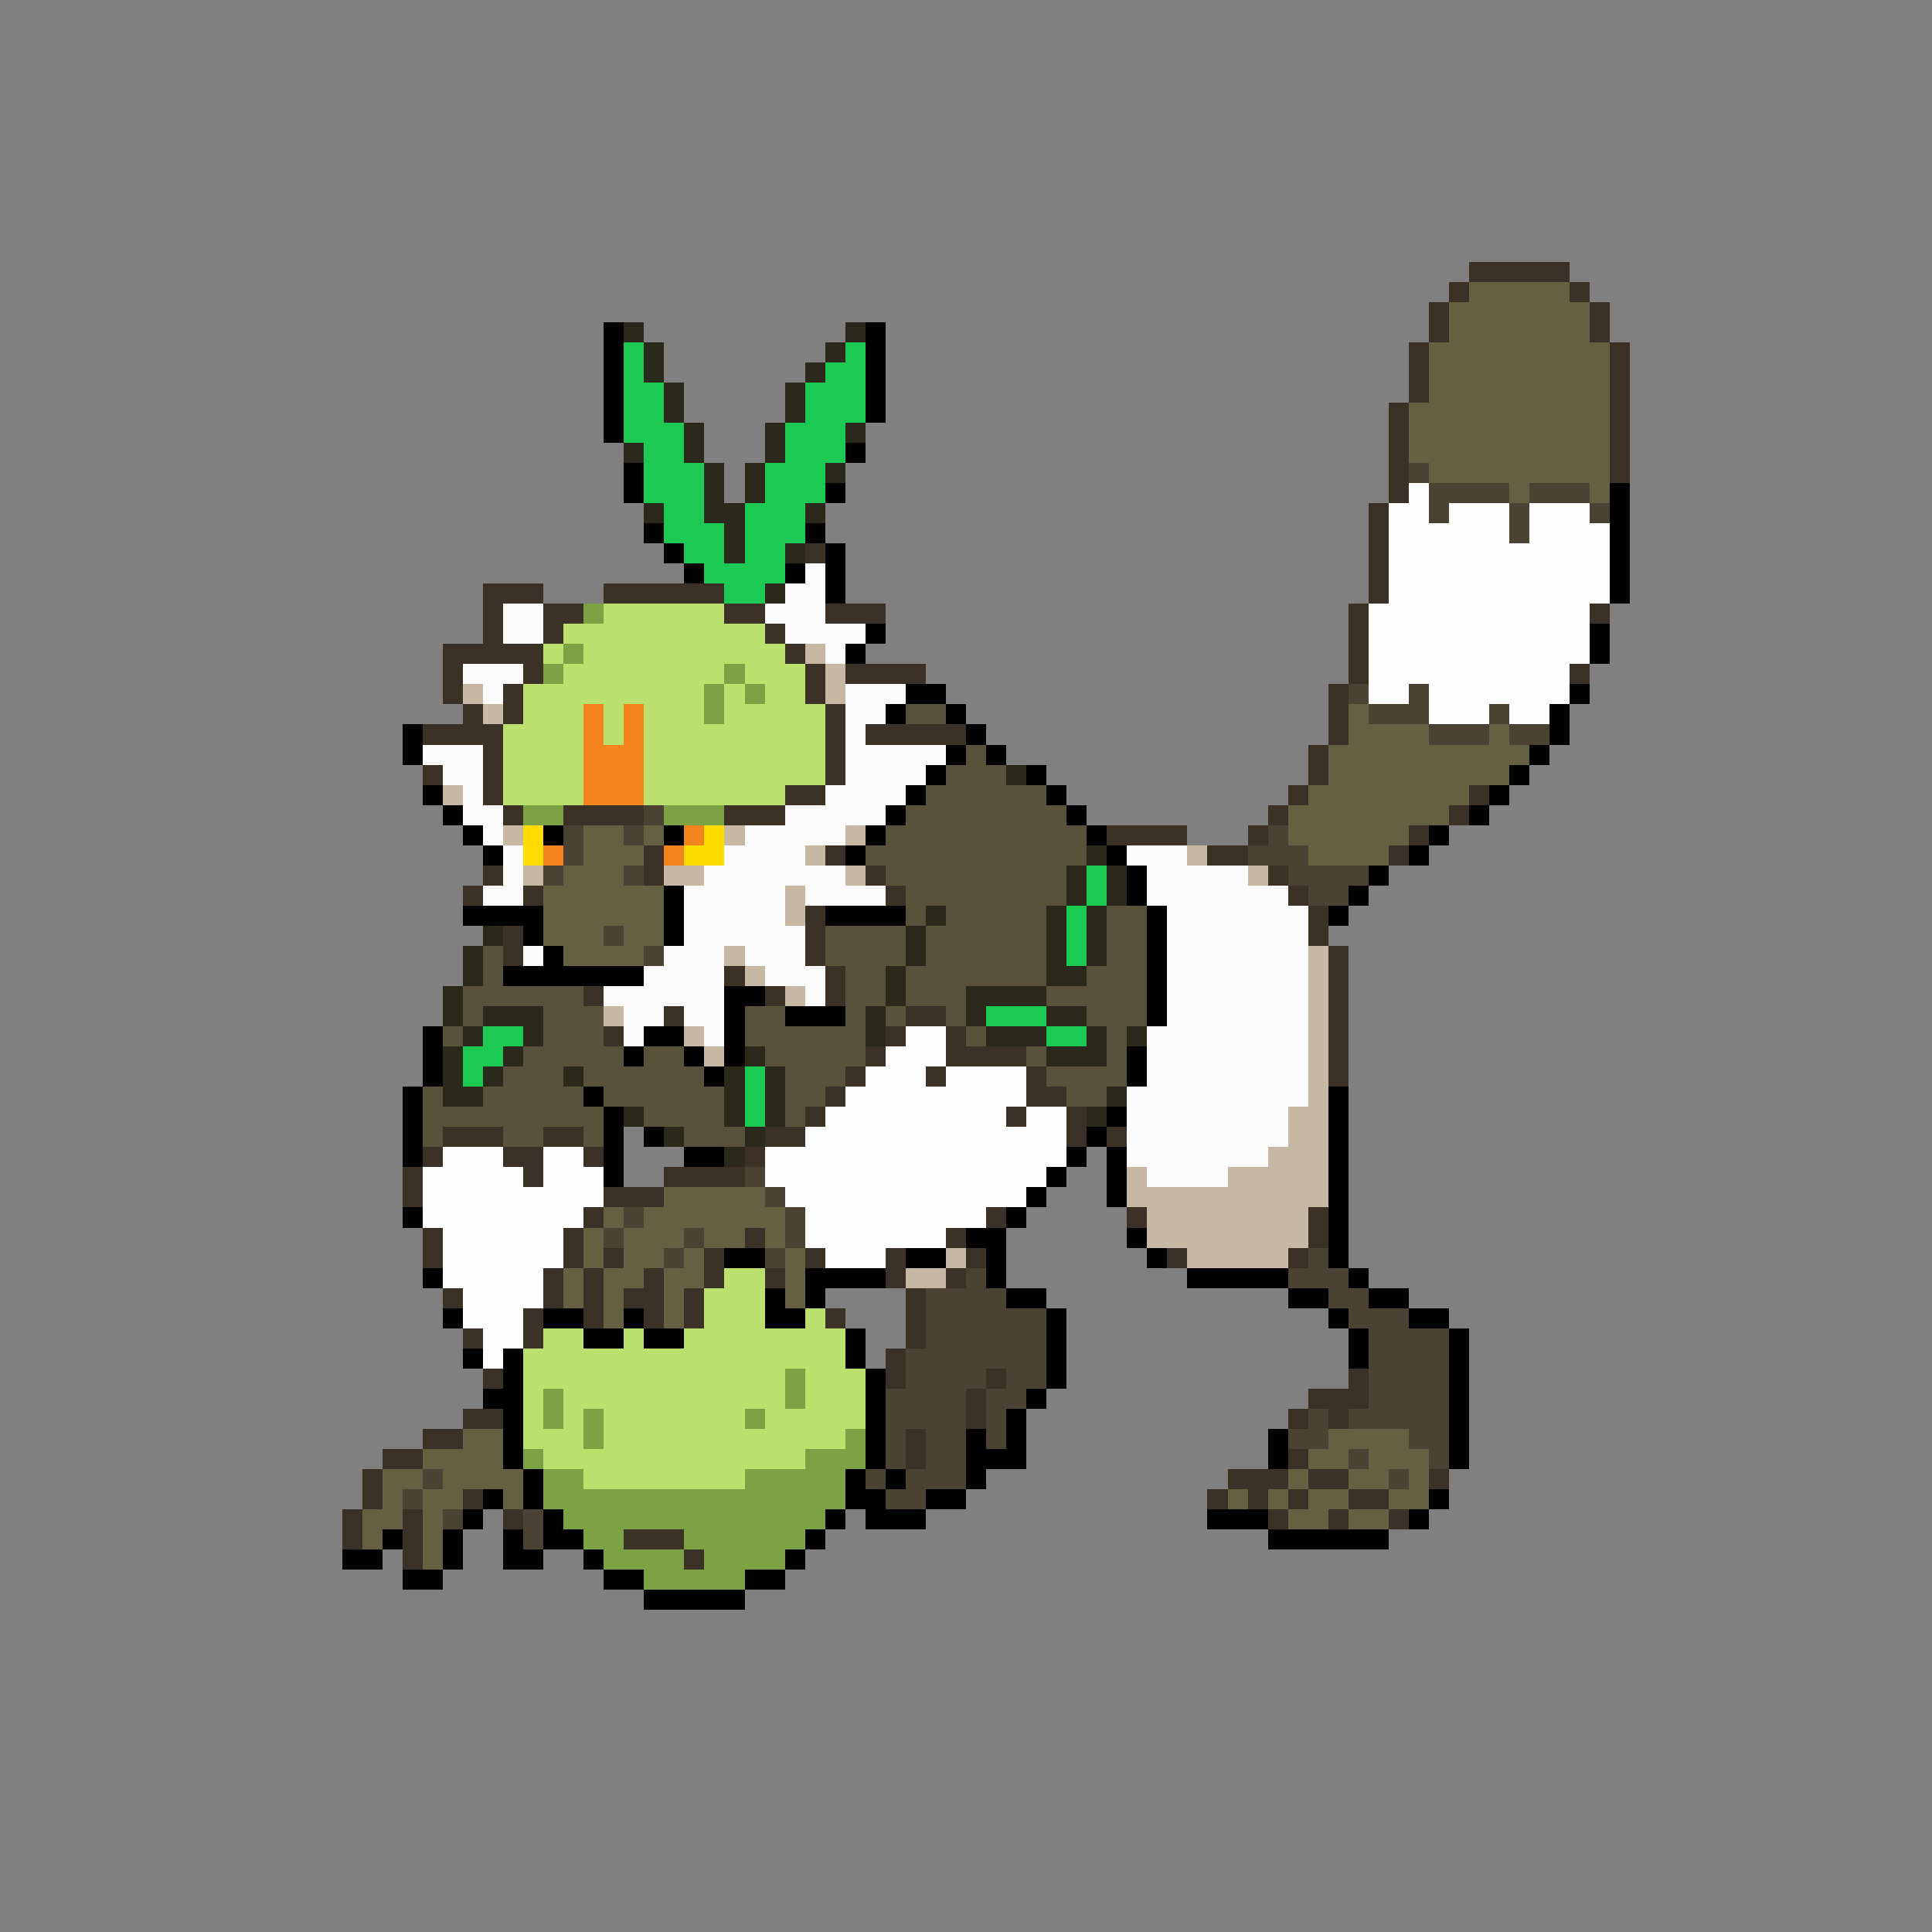 <svg xmlns="http://www.w3.org/2000/svg" viewBox="0 -0.5 96 96" shape-rendering="crispEdges">
<rect x="0" y="-0.5" width="96" height="96" fill="#808080" stroke="none"/>
<path stroke="#3c3126" d="M73 13h5M72 14h1M78 14h1M71 15h1M79 15h1M71 16h1M79 16h1M70 17h1M80 17h1M70 18h1M80 18h1M70 19h1M80 19h1M69 20h1M80 20h1M69 21h1M80 21h1M69 22h1M80 22h1M69 23h1M80 23h1M69 24h1M68 25h1M68 26h1M40 27h1M68 27h1M68 28h1M24 29h3M30 29h6M68 29h1M24 30h1M27 30h2M36 30h2M41 30h3M67 30h1M79 30h1M24 31h1M27 31h1M38 31h1M67 31h1M22 32h5M39 32h1M67 32h1M22 33h1M26 33h1M40 33h1M42 33h4M67 33h1M78 33h1M22 34h1M25 34h1M40 34h1M66 34h1M23 35h1M25 35h1M41 35h1M66 35h1M21 36h4M41 36h1M43 36h5M66 36h1M24 37h1M41 37h1M65 37h1M21 38h1M24 38h1M41 38h1M65 38h1M24 39h1M39 39h2M64 39h1M73 39h1M25 40h1M28 40h4M36 40h3M63 40h1M72 40h1M55 41h4M62 41h1M70 41h1M32 42h1M41 42h1M60 42h2M69 42h1M24 43h1M32 43h1M43 43h1M63 43h1M23 44h1M26 44h1M44 44h1M64 44h1M40 45h1M65 45h1M25 46h1M40 46h1M65 46h1M25 47h1M40 47h1M66 47h1M36 48h1M41 48h1M66 48h1M29 49h1M38 49h1M41 49h1M66 49h1M33 50h1M45 50h2M66 50h1M30 51h1M44 51h1M47 51h1M66 51h1M43 52h1M47 52h4M66 52h1M42 53h1M46 53h1M51 53h1M66 53h1M41 54h1M51 54h2M40 55h1M50 55h1M53 55h1M22 56h3M27 56h2M38 56h2M53 56h1M55 56h1M21 57h1M25 57h2M29 57h1M37 57h1M20 58h1M26 58h1M33 58h4M20 59h1M30 59h3M29 60h1M49 60h1M56 60h1M65 60h1M21 61h1M28 61h1M37 61h1M47 61h1M65 61h1M21 62h1M28 62h1M30 62h1M35 62h1M40 62h1M44 62h1M48 62h1M58 62h1M64 62h1M27 63h1M29 63h1M32 63h1M35 63h1M38 63h1M44 63h1M47 63h1M22 64h1M27 64h1M29 64h1M31 64h2M34 64h1M45 64h1M26 65h1M29 65h1M32 65h1M34 65h1M41 65h1M45 65h1M23 66h1M26 66h1M45 66h1M44 67h1M24 68h1M44 68h1M49 68h1M67 68h1M48 69h1M65 69h3M23 70h2M48 70h1M64 70h1M66 70h1M21 71h2M45 71h1M19 72h2M45 72h1M64 72h1M18 73h1M61 73h3M65 73h2M71 73h1M18 74h1M23 74h1M60 74h1M62 74h1M64 74h1M67 74h2M17 75h1M20 75h1M25 75h1M63 75h1M66 75h1M69 75h1M17 76h1M20 76h1M31 76h3M20 77h1M34 77h1" />
<path stroke="#666042" d="M73 14h5M72 15h7M72 16h7M71 17h9M71 18h9M71 19h9M70 20h10M70 21h10M70 22h10M71 23h9M75 24h1M79 24h1M67 35h1M67 36h4M74 36h1M66 37h10M66 38h9M65 39h8M64 40h8M29 41h2M32 41h1M64 41h6M29 42h3M65 42h4M28 43h3M27 44h6M27 45h6M27 46h3M31 46h2M28 47h4M33 59h5M30 60h1M32 60h7M29 61h1M31 61h3M35 61h2M38 61h1M29 62h1M31 62h2M34 62h1M39 62h1M28 63h1M30 63h2M33 63h2M39 63h1M28 64h1M30 64h1M33 64h1M39 64h1M30 65h1M33 65h1M23 71h2M66 71h4M21 72h4M65 72h2M68 72h3M19 73h2M22 73h4M64 73h1M67 73h2M70 73h1M19 74h1M21 74h2M25 74h1M61 74h1M63 74h1M65 74h2M69 74h2M18 75h2M21 75h1M64 75h2M67 75h2M18 76h1M21 76h1M21 77h1" />
<path stroke="#010101" d="M30 16h1M43 16h1M30 17h1M43 17h1M30 18h1M43 18h1M30 19h1M43 19h1M30 20h1M43 20h1M30 21h1M42 22h1M31 23h1M31 24h1M41 24h1M80 24h1M80 25h1M32 26h1M40 26h1M80 26h1M33 27h1M41 27h1M80 27h1M34 28h1M39 28h1M41 28h1M80 28h1M41 29h1M80 29h1M43 31h1M79 31h1M42 32h1M79 32h1M45 34h2M78 34h1M44 35h1M47 35h1M77 35h1M20 36h1M48 36h1M77 36h1M20 37h1M47 37h1M49 37h1M76 37h1M46 38h1M51 38h1M75 38h1M21 39h1M45 39h1M52 39h1M74 39h1M22 40h1M44 40h1M53 40h1M73 40h1M23 41h1M27 41h1M33 41h1M43 41h1M54 41h1M71 41h1M24 42h1M42 42h1M55 42h1M70 42h1M56 43h1M68 43h1M33 44h1M56 44h1M67 44h1M23 45h4M33 45h1M41 45h4M57 45h1M66 45h1M26 46h1M33 46h1M57 46h1M27 47h1M57 47h1M25 48h7M57 48h1M36 49h2M57 49h1M36 50h1M39 50h3M57 50h1M21 51h1M32 51h2M36 51h1M21 52h1M31 52h1M34 52h1M36 52h1M56 52h1M21 53h1M35 53h1M56 53h1M20 54h1M29 54h1M66 54h1M20 55h1M30 55h1M55 55h1M66 55h1M20 56h1M30 56h1M32 56h1M54 56h1M66 56h1M20 57h1M30 57h1M34 57h2M53 57h1M55 57h1M66 57h1M30 58h1M52 58h1M55 58h1M66 58h1M51 59h1M55 59h1M66 59h1M20 60h1M50 60h1M66 60h1M48 61h2M56 61h1M66 61h1M36 62h2M45 62h2M49 62h1M57 62h1M66 62h1M21 63h1M40 63h4M49 63h1M59 63h5M67 63h1M38 64h1M40 64h1M50 64h2M64 64h2M68 64h2M22 65h1M27 65h2M31 65h1M38 65h2M52 65h1M66 65h1M70 65h2M29 66h2M32 66h2M42 66h1M52 66h1M67 66h1M72 66h1M23 67h1M25 67h1M42 67h1M52 67h1M67 67h1M72 67h1M25 68h1M43 68h1M52 68h1M72 68h1M24 69h2M43 69h1M51 69h1M72 69h1M25 70h1M43 70h1M50 70h1M72 70h1M25 71h1M43 71h1M48 71h1M50 71h1M63 71h1M72 71h1M25 72h1M43 72h1M48 72h3M63 72h1M72 72h1M26 73h1M42 73h1M44 73h1M48 73h1M24 74h1M26 74h1M42 74h2M46 74h2M71 74h1M23 75h1M27 75h1M41 75h1M43 75h3M60 75h3M70 75h1M19 76h1M22 76h1M25 76h1M27 76h2M40 76h1M63 76h6M17 77h2M22 77h1M25 77h2M29 77h1M39 77h1M20 78h2M30 78h2M37 78h2M32 79h5" />
<path stroke="#2b281c" d="M31 16h1M42 16h1M32 17h1M41 17h1M32 18h1M40 18h1M33 19h1M39 19h1M33 20h1M39 20h1M34 21h1M38 21h1M42 21h1M31 22h1M34 22h1M38 22h1M35 23h1M37 23h1M41 23h1M35 24h1M37 24h1M32 25h1M35 25h2M40 25h1M36 26h1M36 27h1M39 27h1M38 29h1M50 38h1M54 42h1M53 43h1M55 43h1M53 44h1M55 44h1M46 45h1M52 45h1M54 45h1M24 46h1M45 46h1M52 46h1M54 46h1M23 47h1M45 47h1M52 47h1M54 47h1M23 48h1M44 48h1M52 48h2M22 49h1M44 49h1M48 49h4M22 50h1M24 50h3M43 50h1M48 50h1M52 50h2M23 51h1M26 51h1M43 51h1M49 51h3M54 51h1M56 51h1M22 52h1M25 52h1M37 52h1M52 52h3M22 53h1M24 53h1M28 53h1M36 53h1M38 53h1M22 54h2M36 54h1M38 54h1M55 54h1M31 55h1M36 55h1M38 55h1M54 55h1M33 56h1M37 56h1M36 57h1" />
<path stroke="#1bc953" d="M31 17h1M42 17h1M31 18h1M41 18h2M31 19h2M40 19h3M31 20h2M40 20h3M31 21h3M39 21h3M32 22h2M39 22h3M32 23h3M38 23h3M32 24h3M38 24h3M33 25h2M37 25h3M33 26h3M37 26h3M34 27h2M37 27h2M35 28h4M36 29h2M54 43h1M54 44h1M53 45h1M53 46h1M53 47h1M49 50h3M24 51h2M52 51h2M23 52h2M23 53h1M37 53h1M37 54h1M37 55h1" />
<path stroke="#4c4234" d="M70 23h1M71 24h4M76 24h3M71 25h1M75 25h1M79 25h1M75 26h1M67 34h1M70 34h1M68 35h3M74 35h1M71 36h3M75 36h2M32 40h1M28 41h1M31 41h1M63 41h1M28 42h1M62 42h3M27 43h1M31 43h1M64 43h4M65 44h2M30 46h1M32 47h1M37 58h1M38 59h1M31 60h1M39 60h1M30 61h1M34 61h1M39 61h1M33 62h1M38 62h1M65 62h1M48 63h1M64 63h3M46 64h4M66 64h2M46 65h6M67 65h3M46 66h6M68 66h4M45 67h7M68 67h4M45 68h4M50 68h2M68 68h4M44 69h4M49 69h2M68 69h4M44 70h4M49 70h1M65 70h1M67 70h5M44 71h1M46 71h2M49 71h1M64 71h2M70 71h2M44 72h1M46 72h2M67 72h1M71 72h1M21 73h1M43 73h1M45 73h3M69 73h1M20 74h1M44 74h2M22 75h1M26 75h1M26 76h1" />
<path stroke="#fdfdfd" d="M70 24h1M69 25h2M72 25h3M76 25h3M69 26h6M76 26h4M69 27h11M69 28h11M69 29h11M68 30h11M68 31h11M68 32h11M68 33h10M68 34h2M71 34h7M71 35h3M75 35h2" />
<path stroke="#fbfbfb" d="M40 28h1M39 29h2M25 30h2M38 30h3M25 31h2M39 31h4M41 32h1M23 33h3M24 34h1M42 34h3M42 35h2M42 36h1M21 37h3M42 37h5M22 38h2M42 38h4M23 39h1M41 39h4M23 40h2M39 40h5M24 41h1M37 41h5M25 42h1M36 42h4M56 42h3M25 43h1M35 43h7M57 43h5M24 44h2M34 44h5M40 44h4M57 44h7M34 45h5M58 45h7M34 46h6M58 46h7M26 47h1M33 47h3M37 47h3M58 47h7M32 48h4M38 48h3M58 48h7M30 49h6M40 49h1M58 49h7M31 50h2M34 50h2M58 50h7M31 51h1M35 51h1M57 51h8M57 52h8M57 53h8M56 54h9M56 55h8M56 56h8M56 57h7M57 58h4" />
<path stroke="#7ca244" d="M29 30h1M28 32h1M27 33h1M36 33h1M35 34h1M37 34h1M35 35h1M26 40h2M33 40h3M39 68h1M27 69h1M39 69h1M27 70h1M29 70h1M37 70h1M29 71h1M42 71h1M26 72h1M40 72h3M27 73h2M37 73h5M27 74h15M28 75h13M29 76h2M34 76h6M30 77h4M35 77h4M32 78h5" />
<path stroke="#bbe06d" d="M30 30h6M28 31h10M27 32h1M29 32h10M28 33h8M37 33h3M26 34h9M36 34h1M38 34h2M26 35h3M30 35h1M32 35h3M36 35h5M25 36h4M30 36h1M32 36h9M25 37h4M32 37h9M25 38h4M32 38h9M25 39h4M32 39h7M36 63h2M35 64h3M35 65h3M40 65h1M27 66h2M31 66h1M34 66h8M26 67h16M26 68h13M40 68h3M26 69h1M28 69h11M40 69h3M26 70h1M28 70h1M30 70h7M38 70h5M26 71h3M30 71h12M27 72h13M29 73h8" />
<path stroke="#c7b8a3" d="M40 32h1M41 33h1M23 34h1M41 34h1M24 35h1M22 39h1M25 41h1M36 41h1M42 41h1M40 42h1M59 42h1M26 43h1M33 43h2M42 43h1M62 43h1M39 44h1M39 45h1M36 47h1M65 47h1M37 48h1M65 48h1M39 49h1M65 49h1M30 50h1M65 50h1M34 51h1M65 51h1M35 52h1M65 52h1M65 53h1M65 54h1M64 55h2M64 56h2M63 57h3M56 58h1M61 58h5M56 59h10M57 60h8M57 61h8M47 62h1M59 62h5M45 63h2" />
<path stroke="#f3831d" d="M29 35h1M31 35h1M29 36h1M31 36h1M29 37h3M29 38h3M29 39h3M34 41h1M27 42h1M33 42h1" />
<path stroke="#58523a" d="M45 35h2M48 37h1M47 38h3M46 39h6M45 40h8M44 41h10M43 42h11M44 43h9M45 44h8M45 45h1M47 45h5M55 45h2M41 46h4M46 46h6M55 46h2M24 47h1M41 47h4M46 47h6M55 47h2M24 48h1M42 48h2M45 48h7M54 48h3M23 49h6M42 49h2M45 49h3M52 49h5M23 50h1M27 50h3M37 50h2M42 50h1M44 50h1M47 50h1M54 50h3M22 51h1M27 51h3M37 51h6M48 51h1M55 51h1M26 52h5M32 52h2M38 52h5M51 52h1M55 52h1M25 53h3M29 53h6M39 53h3M52 53h4M21 54h1M24 54h5M30 54h6M39 54h2M53 54h2M21 55h9M32 55h4M39 55h1M21 56h1M25 56h2M29 56h1M34 56h3" />
<path stroke="#fddd00" d="M26 41h1M35 41h1M26 42h1M34 42h2" />
<path stroke="#fefefe" d="M45 51h2M44 52h3M43 53h3M47 53h4M42 54h9M41 55h9M51 55h2M40 56h13M22 57h3M27 57h2M38 57h15M21 58h5M27 58h3M38 58h14M21 59h9M39 59h12M21 60h8M40 60h9M22 61h6M40 61h7M22 62h6M41 62h3M22 63h5M23 64h4M23 65h3M24 66h2M24 67h1" />
</svg>